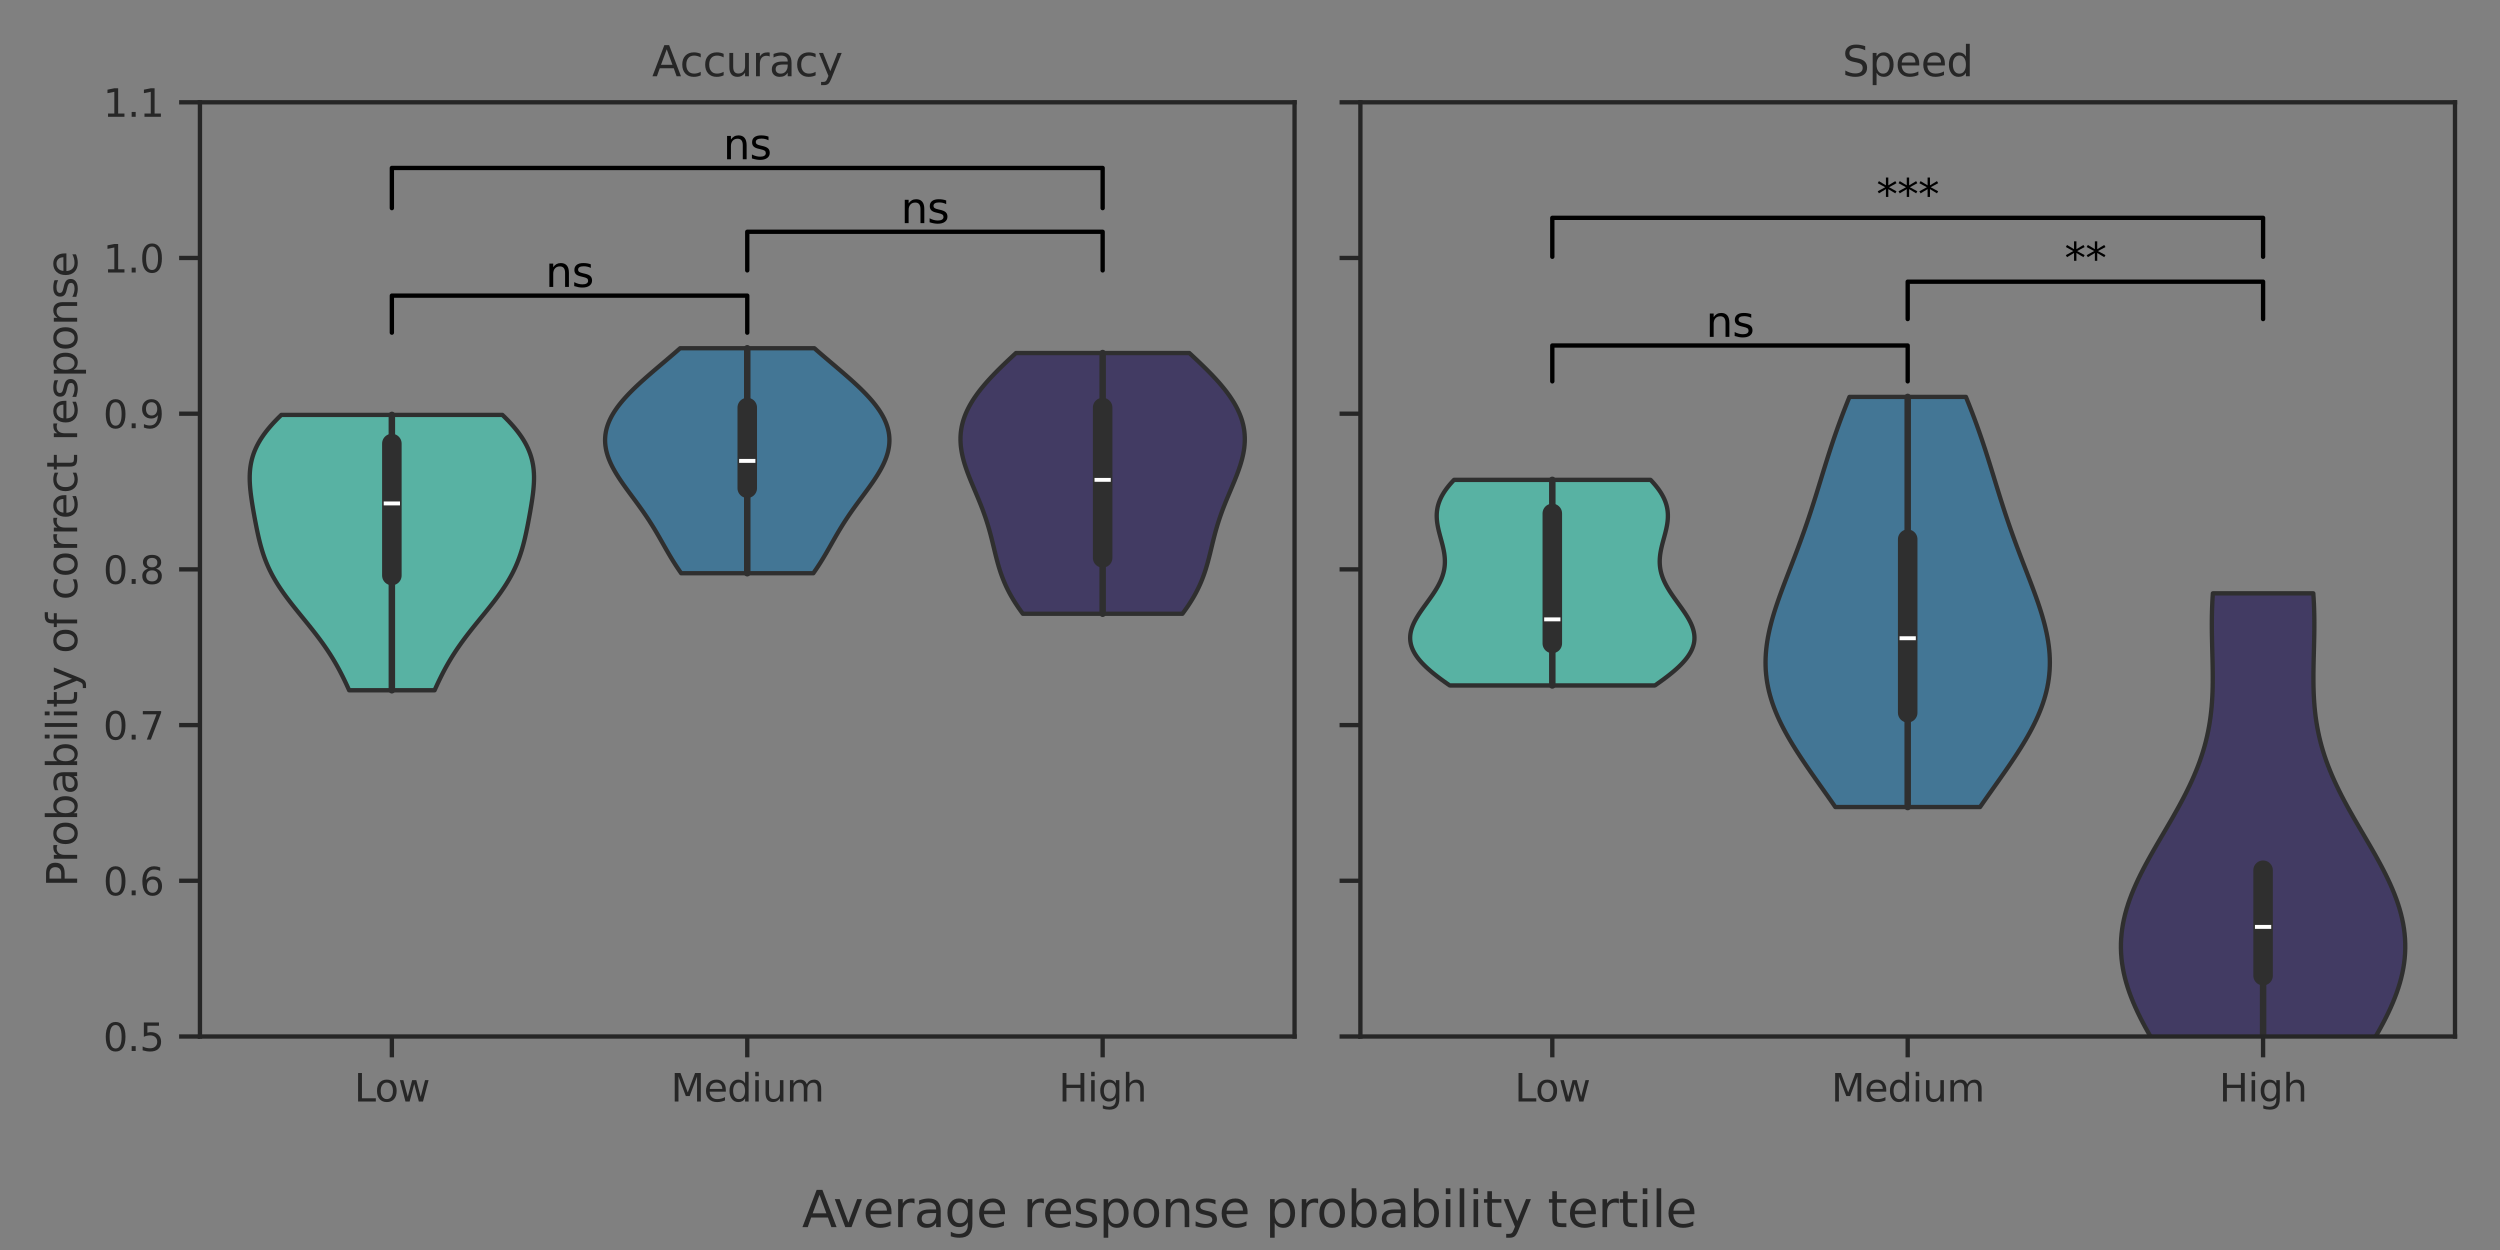 <?xml version="1.0" encoding="utf-8" standalone="no"?>
<!DOCTYPE svg PUBLIC "-//W3C//DTD SVG 1.1//EN"
  "http://www.w3.org/Graphics/SVG/1.1/DTD/svg11.dtd">
<svg xmlns:xlink="http://www.w3.org/1999/xlink" width="576pt" height="288pt" viewBox="0 0 576 288" xmlns="http://www.w3.org/2000/svg" version="1.1">
 <rect x="0" y="0" width="576" height="288" fill="#808080" stroke="none"/>
 <defs>
  <style type="text/css">*{stroke-linejoin: round; stroke-linecap: butt}</style>
 </defs>
 <g id="figure_1">
  <g id="patch_1">
   <path d="M 0 288 
L 576 288 
L 576 0 
L 0 0 
L 0 288 
z
" style="fill: none"/>
  </g>
  <g id="axes_1">
   <g id="patch_2">
    <path d="M 46.068 238.804 
L 298.266 238.804 
L 298.266 23.568 
L 46.068 23.568 
L 46.068 238.804 
z
" style="fill: none"/>
   </g>
   <g id="matplotlib.axis_1">
    <g id="xtick_1">
     <g id="line2d_1">
      <defs>
       <path id="mcb6c632f3d" d="M 0 0 
L 0 4.8 
" style="stroke: #262626"/>
      </defs>
      <g>
       <use xlink:href="#mcb6c632f3d" x="90.285" y="238.804" style="fill: #262626; stroke: #262626"/>
      </g>
     </g>
     <g id="text_1">
      <!-- Low -->
      <g style="fill: #262626" transform="translate(81.619 253.791) scale(0.088 -0.088)">
       <defs>
        <path id="DejaVuSans-4c" d="M 628 4666 
L 1259 4666 
L 1259 531 
L 3531 531 
L 3531 0 
L 628 0 
L 628 4666 
z
" transform="scale(0.016)"/>
        <path id="DejaVuSans-6f" d="M 1959 3097 
Q 1497 3097 1228 2736 
Q 959 2375 959 1747 
Q 959 1119 1226 758 
Q 1494 397 1959 397 
Q 2419 397 2687 759 
Q 2956 1122 2956 1747 
Q 2956 2369 2687 2733 
Q 2419 3097 1959 3097 
z
M 1959 3584 
Q 2709 3584 3137 3096 
Q 3566 2609 3566 1747 
Q 3566 888 3137 398 
Q 2709 -91 1959 -91 
Q 1206 -91 779 398 
Q 353 888 353 1747 
Q 353 2609 779 3096 
Q 1206 3584 1959 3584 
z
" transform="scale(0.016)"/>
        <path id="DejaVuSans-77" d="M 269 3500 
L 844 3500 
L 1563 769 
L 2278 3500 
L 2956 3500 
L 3675 769 
L 4391 3500 
L 4966 3500 
L 4050 0 
L 3372 0 
L 2619 2869 
L 1863 0 
L 1184 0 
L 269 3500 
z
" transform="scale(0.016)"/>
       </defs>
       <use xlink:href="#DejaVuSans-4c"/>
       <use xlink:href="#DejaVuSans-6f" x="53.963"/>
       <use xlink:href="#DejaVuSans-77" x="115.145"/>
      </g>
     </g>
    </g>
    <g id="xtick_2">
     <g id="line2d_2">
      <g>
       <use xlink:href="#mcb6c632f3d" x="172.167" y="238.804" style="fill: #262626; stroke: #262626"/>
      </g>
     </g>
     <g id="text_2">
      <!-- Medium -->
      <g style="fill: #262626" transform="translate(154.573 253.791) scale(0.088 -0.088)">
       <defs>
        <path id="DejaVuSans-4d" d="M 628 4666 
L 1569 4666 
L 2759 1491 
L 3956 4666 
L 4897 4666 
L 4897 0 
L 4281 0 
L 4281 4097 
L 3078 897 
L 2444 897 
L 1241 4097 
L 1241 0 
L 628 0 
L 628 4666 
z
" transform="scale(0.016)"/>
        <path id="DejaVuSans-65" d="M 3597 1894 
L 3597 1613 
L 953 1613 
Q 991 1019 1311 708 
Q 1631 397 2203 397 
Q 2534 397 2845 478 
Q 3156 559 3463 722 
L 3463 178 
Q 3153 47 2828 -22 
Q 2503 -91 2169 -91 
Q 1331 -91 842 396 
Q 353 884 353 1716 
Q 353 2575 817 3079 
Q 1281 3584 2069 3584 
Q 2775 3584 3186 3129 
Q 3597 2675 3597 1894 
z
M 3022 2063 
Q 3016 2534 2758 2815 
Q 2500 3097 2075 3097 
Q 1594 3097 1305 2825 
Q 1016 2553 972 2059 
L 3022 2063 
z
" transform="scale(0.016)"/>
        <path id="DejaVuSans-64" d="M 2906 2969 
L 2906 4863 
L 3481 4863 
L 3481 0 
L 2906 0 
L 2906 525 
Q 2725 213 2448 61 
Q 2172 -91 1784 -91 
Q 1150 -91 751 415 
Q 353 922 353 1747 
Q 353 2572 751 3078 
Q 1150 3584 1784 3584 
Q 2172 3584 2448 3432 
Q 2725 3281 2906 2969 
z
M 947 1747 
Q 947 1113 1208 752 
Q 1469 391 1925 391 
Q 2381 391 2643 752 
Q 2906 1113 2906 1747 
Q 2906 2381 2643 2742 
Q 2381 3103 1925 3103 
Q 1469 3103 1208 2742 
Q 947 2381 947 1747 
z
" transform="scale(0.016)"/>
        <path id="DejaVuSans-69" d="M 603 3500 
L 1178 3500 
L 1178 0 
L 603 0 
L 603 3500 
z
M 603 4863 
L 1178 4863 
L 1178 4134 
L 603 4134 
L 603 4863 
z
" transform="scale(0.016)"/>
        <path id="DejaVuSans-75" d="M 544 1381 
L 544 3500 
L 1119 3500 
L 1119 1403 
Q 1119 906 1312 657 
Q 1506 409 1894 409 
Q 2359 409 2629 706 
Q 2900 1003 2900 1516 
L 2900 3500 
L 3475 3500 
L 3475 0 
L 2900 0 
L 2900 538 
Q 2691 219 2414 64 
Q 2138 -91 1772 -91 
Q 1169 -91 856 284 
Q 544 659 544 1381 
z
M 1991 3584 
L 1991 3584 
z
" transform="scale(0.016)"/>
        <path id="DejaVuSans-6d" d="M 3328 2828 
Q 3544 3216 3844 3400 
Q 4144 3584 4550 3584 
Q 5097 3584 5394 3201 
Q 5691 2819 5691 2113 
L 5691 0 
L 5113 0 
L 5113 2094 
Q 5113 2597 4934 2840 
Q 4756 3084 4391 3084 
Q 3944 3084 3684 2787 
Q 3425 2491 3425 1978 
L 3425 0 
L 2847 0 
L 2847 2094 
Q 2847 2600 2669 2842 
Q 2491 3084 2119 3084 
Q 1678 3084 1418 2786 
Q 1159 2488 1159 1978 
L 1159 0 
L 581 0 
L 581 3500 
L 1159 3500 
L 1159 2956 
Q 1356 3278 1631 3431 
Q 1906 3584 2284 3584 
Q 2666 3584 2933 3390 
Q 3200 3197 3328 2828 
z
" transform="scale(0.016)"/>
       </defs>
       <use xlink:href="#DejaVuSans-4d"/>
       <use xlink:href="#DejaVuSans-65" x="86.279"/>
       <use xlink:href="#DejaVuSans-64" x="147.803"/>
       <use xlink:href="#DejaVuSans-69" x="211.279"/>
       <use xlink:href="#DejaVuSans-75" x="239.062"/>
       <use xlink:href="#DejaVuSans-6d" x="302.441"/>
      </g>
     </g>
    </g>
    <g id="xtick_3">
     <g id="line2d_3">
      <g>
       <use xlink:href="#mcb6c632f3d" x="254.049" y="238.804" style="fill: #262626; stroke: #262626"/>
      </g>
     </g>
     <g id="text_3">
      <!-- High -->
      <g style="fill: #262626" transform="translate(243.936 253.791) scale(0.088 -0.088)">
       <defs>
        <path id="DejaVuSans-48" d="M 628 4666 
L 1259 4666 
L 1259 2753 
L 3553 2753 
L 3553 4666 
L 4184 4666 
L 4184 0 
L 3553 0 
L 3553 2222 
L 1259 2222 
L 1259 0 
L 628 0 
L 628 4666 
z
" transform="scale(0.016)"/>
        <path id="DejaVuSans-67" d="M 2906 1791 
Q 2906 2416 2648 2759 
Q 2391 3103 1925 3103 
Q 1463 3103 1205 2759 
Q 947 2416 947 1791 
Q 947 1169 1205 825 
Q 1463 481 1925 481 
Q 2391 481 2648 825 
Q 2906 1169 2906 1791 
z
M 3481 434 
Q 3481 -459 3084 -895 
Q 2688 -1331 1869 -1331 
Q 1566 -1331 1297 -1286 
Q 1028 -1241 775 -1147 
L 775 -588 
Q 1028 -725 1275 -790 
Q 1522 -856 1778 -856 
Q 2344 -856 2625 -561 
Q 2906 -266 2906 331 
L 2906 616 
Q 2728 306 2450 153 
Q 2172 0 1784 0 
Q 1141 0 747 490 
Q 353 981 353 1791 
Q 353 2603 747 3093 
Q 1141 3584 1784 3584 
Q 2172 3584 2450 3431 
Q 2728 3278 2906 2969 
L 2906 3500 
L 3481 3500 
L 3481 434 
z
" transform="scale(0.016)"/>
        <path id="DejaVuSans-68" d="M 3513 2113 
L 3513 0 
L 2938 0 
L 2938 2094 
Q 2938 2591 2744 2837 
Q 2550 3084 2163 3084 
Q 1697 3084 1428 2787 
Q 1159 2491 1159 1978 
L 1159 0 
L 581 0 
L 581 4863 
L 1159 4863 
L 1159 2956 
Q 1366 3272 1645 3428 
Q 1925 3584 2291 3584 
Q 2894 3584 3203 3211 
Q 3513 2838 3513 2113 
z
" transform="scale(0.016)"/>
       </defs>
       <use xlink:href="#DejaVuSans-48"/>
       <use xlink:href="#DejaVuSans-69" x="75.195"/>
       <use xlink:href="#DejaVuSans-67" x="102.979"/>
       <use xlink:href="#DejaVuSans-68" x="166.455"/>
      </g>
     </g>
    </g>
   </g>
   <g id="matplotlib.axis_2">
    <g id="ytick_1">
     <g id="line2d_4">
      <defs>
       <path id="m2030f69457" d="M 0 0 
L -4.8 0 
" style="stroke: #262626"/>
      </defs>
      <g>
       <use xlink:href="#m2030f69457" x="46.068" y="238.804" style="fill: #262626; stroke: #262626"/>
      </g>
     </g>
     <g id="text_4">
      <!-- 0.5 -->
      <g style="fill: #262626" transform="translate(23.773 242.147) scale(0.088 -0.088)">
       <defs>
        <path id="DejaVuSans-30" d="M 2034 4250 
Q 1547 4250 1301 3770 
Q 1056 3291 1056 2328 
Q 1056 1369 1301 889 
Q 1547 409 2034 409 
Q 2525 409 2770 889 
Q 3016 1369 3016 2328 
Q 3016 3291 2770 3770 
Q 2525 4250 2034 4250 
z
M 2034 4750 
Q 2819 4750 3233 4129 
Q 3647 3509 3647 2328 
Q 3647 1150 3233 529 
Q 2819 -91 2034 -91 
Q 1250 -91 836 529 
Q 422 1150 422 2328 
Q 422 3509 836 4129 
Q 1250 4750 2034 4750 
z
" transform="scale(0.016)"/>
        <path id="DejaVuSans-2e" d="M 684 794 
L 1344 794 
L 1344 0 
L 684 0 
L 684 794 
z
" transform="scale(0.016)"/>
        <path id="DejaVuSans-35" d="M 691 4666 
L 3169 4666 
L 3169 4134 
L 1269 4134 
L 1269 2991 
Q 1406 3038 1543 3061 
Q 1681 3084 1819 3084 
Q 2600 3084 3056 2656 
Q 3513 2228 3513 1497 
Q 3513 744 3044 326 
Q 2575 -91 1722 -91 
Q 1428 -91 1123 -41 
Q 819 9 494 109 
L 494 744 
Q 775 591 1075 516 
Q 1375 441 1709 441 
Q 2250 441 2565 725 
Q 2881 1009 2881 1497 
Q 2881 1984 2565 2268 
Q 2250 2553 1709 2553 
Q 1456 2553 1204 2497 
Q 953 2441 691 2322 
L 691 4666 
z
" transform="scale(0.016)"/>
       </defs>
       <use xlink:href="#DejaVuSans-30"/>
       <use xlink:href="#DejaVuSans-2e" x="63.623"/>
       <use xlink:href="#DejaVuSans-35" x="95.41"/>
      </g>
     </g>
    </g>
    <g id="ytick_2">
     <g id="line2d_5">
      <g>
       <use xlink:href="#m2030f69457" x="46.068" y="202.931" style="fill: #262626; stroke: #262626"/>
      </g>
     </g>
     <g id="text_5">
      <!-- 0.6 -->
      <g style="fill: #262626" transform="translate(23.773 206.275) scale(0.088 -0.088)">
       <defs>
        <path id="DejaVuSans-36" d="M 2113 2584 
Q 1688 2584 1439 2293 
Q 1191 2003 1191 1497 
Q 1191 994 1439 701 
Q 1688 409 2113 409 
Q 2538 409 2786 701 
Q 3034 994 3034 1497 
Q 3034 2003 2786 2293 
Q 2538 2584 2113 2584 
z
M 3366 4563 
L 3366 3988 
Q 3128 4100 2886 4159 
Q 2644 4219 2406 4219 
Q 1781 4219 1451 3797 
Q 1122 3375 1075 2522 
Q 1259 2794 1537 2939 
Q 1816 3084 2150 3084 
Q 2853 3084 3261 2657 
Q 3669 2231 3669 1497 
Q 3669 778 3244 343 
Q 2819 -91 2113 -91 
Q 1303 -91 875 529 
Q 447 1150 447 2328 
Q 447 3434 972 4092 
Q 1497 4750 2381 4750 
Q 2619 4750 2861 4703 
Q 3103 4656 3366 4563 
z
" transform="scale(0.016)"/>
       </defs>
       <use xlink:href="#DejaVuSans-30"/>
       <use xlink:href="#DejaVuSans-2e" x="63.623"/>
       <use xlink:href="#DejaVuSans-36" x="95.41"/>
      </g>
     </g>
    </g>
    <g id="ytick_3">
     <g id="line2d_6">
      <g>
       <use xlink:href="#m2030f69457" x="46.068" y="167.059" style="fill: #262626; stroke: #262626"/>
      </g>
     </g>
     <g id="text_6">
      <!-- 0.7 -->
      <g style="fill: #262626" transform="translate(23.773 170.402) scale(0.088 -0.088)">
       <defs>
        <path id="DejaVuSans-37" d="M 525 4666 
L 3525 4666 
L 3525 4397 
L 1831 0 
L 1172 0 
L 2766 4134 
L 525 4134 
L 525 4666 
z
" transform="scale(0.016)"/>
       </defs>
       <use xlink:href="#DejaVuSans-30"/>
       <use xlink:href="#DejaVuSans-2e" x="63.623"/>
       <use xlink:href="#DejaVuSans-37" x="95.41"/>
      </g>
     </g>
    </g>
    <g id="ytick_4">
     <g id="line2d_7">
      <g>
       <use xlink:href="#m2030f69457" x="46.068" y="131.186" style="fill: #262626; stroke: #262626"/>
      </g>
     </g>
     <g id="text_7">
      <!-- 0.8 -->
      <g style="fill: #262626" transform="translate(23.773 134.529) scale(0.088 -0.088)">
       <defs>
        <path id="DejaVuSans-38" d="M 2034 2216 
Q 1584 2216 1326 1975 
Q 1069 1734 1069 1313 
Q 1069 891 1326 650 
Q 1584 409 2034 409 
Q 2484 409 2743 651 
Q 3003 894 3003 1313 
Q 3003 1734 2745 1975 
Q 2488 2216 2034 2216 
z
M 1403 2484 
Q 997 2584 770 2862 
Q 544 3141 544 3541 
Q 544 4100 942 4425 
Q 1341 4750 2034 4750 
Q 2731 4750 3128 4425 
Q 3525 4100 3525 3541 
Q 3525 3141 3298 2862 
Q 3072 2584 2669 2484 
Q 3125 2378 3379 2068 
Q 3634 1759 3634 1313 
Q 3634 634 3220 271 
Q 2806 -91 2034 -91 
Q 1263 -91 848 271 
Q 434 634 434 1313 
Q 434 1759 690 2068 
Q 947 2378 1403 2484 
z
M 1172 3481 
Q 1172 3119 1398 2916 
Q 1625 2713 2034 2713 
Q 2441 2713 2670 2916 
Q 2900 3119 2900 3481 
Q 2900 3844 2670 4047 
Q 2441 4250 2034 4250 
Q 1625 4250 1398 4047 
Q 1172 3844 1172 3481 
z
" transform="scale(0.016)"/>
       </defs>
       <use xlink:href="#DejaVuSans-30"/>
       <use xlink:href="#DejaVuSans-2e" x="63.623"/>
       <use xlink:href="#DejaVuSans-38" x="95.41"/>
      </g>
     </g>
    </g>
    <g id="ytick_5">
     <g id="line2d_8">
      <g>
       <use xlink:href="#m2030f69457" x="46.068" y="95.313" style="fill: #262626; stroke: #262626"/>
      </g>
     </g>
     <g id="text_8">
      <!-- 0.9 -->
      <g style="fill: #262626" transform="translate(23.773 98.657) scale(0.088 -0.088)">
       <defs>
        <path id="DejaVuSans-39" d="M 703 97 
L 703 672 
Q 941 559 1184 500 
Q 1428 441 1663 441 
Q 2288 441 2617 861 
Q 2947 1281 2994 2138 
Q 2813 1869 2534 1725 
Q 2256 1581 1919 1581 
Q 1219 1581 811 2004 
Q 403 2428 403 3163 
Q 403 3881 828 4315 
Q 1253 4750 1959 4750 
Q 2769 4750 3195 4129 
Q 3622 3509 3622 2328 
Q 3622 1225 3098 567 
Q 2575 -91 1691 -91 
Q 1453 -91 1209 -44 
Q 966 3 703 97 
z
M 1959 2075 
Q 2384 2075 2632 2365 
Q 2881 2656 2881 3163 
Q 2881 3666 2632 3958 
Q 2384 4250 1959 4250 
Q 1534 4250 1286 3958 
Q 1038 3666 1038 3163 
Q 1038 2656 1286 2365 
Q 1534 2075 1959 2075 
z
" transform="scale(0.016)"/>
       </defs>
       <use xlink:href="#DejaVuSans-30"/>
       <use xlink:href="#DejaVuSans-2e" x="63.623"/>
       <use xlink:href="#DejaVuSans-39" x="95.41"/>
      </g>
     </g>
    </g>
    <g id="ytick_6">
     <g id="line2d_9">
      <g>
       <use xlink:href="#m2030f69457" x="46.068" y="59.441" style="fill: #262626; stroke: #262626"/>
      </g>
     </g>
     <g id="text_9">
      <!-- 1.0 -->
      <g style="fill: #262626" transform="translate(23.773 62.784) scale(0.088 -0.088)">
       <defs>
        <path id="DejaVuSans-31" d="M 794 531 
L 1825 531 
L 1825 4091 
L 703 3866 
L 703 4441 
L 1819 4666 
L 2450 4666 
L 2450 531 
L 3481 531 
L 3481 0 
L 794 0 
L 794 531 
z
" transform="scale(0.016)"/>
       </defs>
       <use xlink:href="#DejaVuSans-31"/>
       <use xlink:href="#DejaVuSans-2e" x="63.623"/>
       <use xlink:href="#DejaVuSans-30" x="95.41"/>
      </g>
     </g>
    </g>
    <g id="ytick_7">
     <g id="line2d_10">
      <g>
       <use xlink:href="#m2030f69457" x="46.068" y="23.568" style="fill: #262626; stroke: #262626"/>
      </g>
     </g>
     <g id="text_10">
      <!-- 1.1 -->
      <g style="fill: #262626" transform="translate(23.773 26.911) scale(0.088 -0.088)">
       <use xlink:href="#DejaVuSans-31"/>
       <use xlink:href="#DejaVuSans-2e" x="63.623"/>
       <use xlink:href="#DejaVuSans-31" x="95.41"/>
      </g>
     </g>
    </g>
    <g id="text_11">
     <!-- Probability of correct response -->
     <g style="fill: #262626" transform="translate(17.777 204.366) rotate(-90) scale(0.096 -0.096)">
      <defs>
       <path id="DejaVuSans-50" d="M 1259 4147 
L 1259 2394 
L 2053 2394 
Q 2494 2394 2734 2622 
Q 2975 2850 2975 3272 
Q 2975 3691 2734 3919 
Q 2494 4147 2053 4147 
L 1259 4147 
z
M 628 4666 
L 2053 4666 
Q 2838 4666 3239 4311 
Q 3641 3956 3641 3272 
Q 3641 2581 3239 2228 
Q 2838 1875 2053 1875 
L 1259 1875 
L 1259 0 
L 628 0 
L 628 4666 
z
" transform="scale(0.016)"/>
       <path id="DejaVuSans-72" d="M 2631 2963 
Q 2534 3019 2420 3045 
Q 2306 3072 2169 3072 
Q 1681 3072 1420 2755 
Q 1159 2438 1159 1844 
L 1159 0 
L 581 0 
L 581 3500 
L 1159 3500 
L 1159 2956 
Q 1341 3275 1631 3429 
Q 1922 3584 2338 3584 
Q 2397 3584 2469 3576 
Q 2541 3569 2628 3553 
L 2631 2963 
z
" transform="scale(0.016)"/>
       <path id="DejaVuSans-62" d="M 3116 1747 
Q 3116 2381 2855 2742 
Q 2594 3103 2138 3103 
Q 1681 3103 1420 2742 
Q 1159 2381 1159 1747 
Q 1159 1113 1420 752 
Q 1681 391 2138 391 
Q 2594 391 2855 752 
Q 3116 1113 3116 1747 
z
M 1159 2969 
Q 1341 3281 1617 3432 
Q 1894 3584 2278 3584 
Q 2916 3584 3314 3078 
Q 3713 2572 3713 1747 
Q 3713 922 3314 415 
Q 2916 -91 2278 -91 
Q 1894 -91 1617 61 
Q 1341 213 1159 525 
L 1159 0 
L 581 0 
L 581 4863 
L 1159 4863 
L 1159 2969 
z
" transform="scale(0.016)"/>
       <path id="DejaVuSans-61" d="M 2194 1759 
Q 1497 1759 1228 1600 
Q 959 1441 959 1056 
Q 959 750 1161 570 
Q 1363 391 1709 391 
Q 2188 391 2477 730 
Q 2766 1069 2766 1631 
L 2766 1759 
L 2194 1759 
z
M 3341 1997 
L 3341 0 
L 2766 0 
L 2766 531 
Q 2569 213 2275 61 
Q 1981 -91 1556 -91 
Q 1019 -91 701 211 
Q 384 513 384 1019 
Q 384 1609 779 1909 
Q 1175 2209 1959 2209 
L 2766 2209 
L 2766 2266 
Q 2766 2663 2505 2880 
Q 2244 3097 1772 3097 
Q 1472 3097 1187 3025 
Q 903 2953 641 2809 
L 641 3341 
Q 956 3463 1253 3523 
Q 1550 3584 1831 3584 
Q 2591 3584 2966 3190 
Q 3341 2797 3341 1997 
z
" transform="scale(0.016)"/>
       <path id="DejaVuSans-6c" d="M 603 4863 
L 1178 4863 
L 1178 0 
L 603 0 
L 603 4863 
z
" transform="scale(0.016)"/>
       <path id="DejaVuSans-74" d="M 1172 4494 
L 1172 3500 
L 2356 3500 
L 2356 3053 
L 1172 3053 
L 1172 1153 
Q 1172 725 1289 603 
Q 1406 481 1766 481 
L 2356 481 
L 2356 0 
L 1766 0 
Q 1100 0 847 248 
Q 594 497 594 1153 
L 594 3053 
L 172 3053 
L 172 3500 
L 594 3500 
L 594 4494 
L 1172 4494 
z
" transform="scale(0.016)"/>
       <path id="DejaVuSans-79" d="M 2059 -325 
Q 1816 -950 1584 -1140 
Q 1353 -1331 966 -1331 
L 506 -1331 
L 506 -850 
L 844 -850 
Q 1081 -850 1212 -737 
Q 1344 -625 1503 -206 
L 1606 56 
L 191 3500 
L 800 3500 
L 1894 763 
L 2988 3500 
L 3597 3500 
L 2059 -325 
z
" transform="scale(0.016)"/>
       <path id="DejaVuSans-20" transform="scale(0.016)"/>
       <path id="DejaVuSans-66" d="M 2375 4863 
L 2375 4384 
L 1825 4384 
Q 1516 4384 1395 4259 
Q 1275 4134 1275 3809 
L 1275 3500 
L 2222 3500 
L 2222 3053 
L 1275 3053 
L 1275 0 
L 697 0 
L 697 3053 
L 147 3053 
L 147 3500 
L 697 3500 
L 697 3744 
Q 697 4328 969 4595 
Q 1241 4863 1831 4863 
L 2375 4863 
z
" transform="scale(0.016)"/>
       <path id="DejaVuSans-63" d="M 3122 3366 
L 3122 2828 
Q 2878 2963 2633 3030 
Q 2388 3097 2138 3097 
Q 1578 3097 1268 2742 
Q 959 2388 959 1747 
Q 959 1106 1268 751 
Q 1578 397 2138 397 
Q 2388 397 2633 464 
Q 2878 531 3122 666 
L 3122 134 
Q 2881 22 2623 -34 
Q 2366 -91 2075 -91 
Q 1284 -91 818 406 
Q 353 903 353 1747 
Q 353 2603 823 3093 
Q 1294 3584 2113 3584 
Q 2378 3584 2631 3529 
Q 2884 3475 3122 3366 
z
" transform="scale(0.016)"/>
       <path id="DejaVuSans-73" d="M 2834 3397 
L 2834 2853 
Q 2591 2978 2328 3040 
Q 2066 3103 1784 3103 
Q 1356 3103 1142 2972 
Q 928 2841 928 2578 
Q 928 2378 1081 2264 
Q 1234 2150 1697 2047 
L 1894 2003 
Q 2506 1872 2764 1633 
Q 3022 1394 3022 966 
Q 3022 478 2636 193 
Q 2250 -91 1575 -91 
Q 1294 -91 989 -36 
Q 684 19 347 128 
L 347 722 
Q 666 556 975 473 
Q 1284 391 1588 391 
Q 1994 391 2212 530 
Q 2431 669 2431 922 
Q 2431 1156 2273 1281 
Q 2116 1406 1581 1522 
L 1381 1569 
Q 847 1681 609 1914 
Q 372 2147 372 2553 
Q 372 3047 722 3315 
Q 1072 3584 1716 3584 
Q 2034 3584 2315 3537 
Q 2597 3491 2834 3397 
z
" transform="scale(0.016)"/>
       <path id="DejaVuSans-70" d="M 1159 525 
L 1159 -1331 
L 581 -1331 
L 581 3500 
L 1159 3500 
L 1159 2969 
Q 1341 3281 1617 3432 
Q 1894 3584 2278 3584 
Q 2916 3584 3314 3078 
Q 3713 2572 3713 1747 
Q 3713 922 3314 415 
Q 2916 -91 2278 -91 
Q 1894 -91 1617 61 
Q 1341 213 1159 525 
z
M 3116 1747 
Q 3116 2381 2855 2742 
Q 2594 3103 2138 3103 
Q 1681 3103 1420 2742 
Q 1159 2381 1159 1747 
Q 1159 1113 1420 752 
Q 1681 391 2138 391 
Q 2594 391 2855 752 
Q 3116 1113 3116 1747 
z
" transform="scale(0.016)"/>
       <path id="DejaVuSans-6e" d="M 3513 2113 
L 3513 0 
L 2938 0 
L 2938 2094 
Q 2938 2591 2744 2837 
Q 2550 3084 2163 3084 
Q 1697 3084 1428 2787 
Q 1159 2491 1159 1978 
L 1159 0 
L 581 0 
L 581 3500 
L 1159 3500 
L 1159 2956 
Q 1366 3272 1645 3428 
Q 1925 3584 2291 3584 
Q 2894 3584 3203 3211 
Q 3513 2838 3513 2113 
z
" transform="scale(0.016)"/>
      </defs>
      <use xlink:href="#DejaVuSans-50"/>
      <use xlink:href="#DejaVuSans-72" x="58.553"/>
      <use xlink:href="#DejaVuSans-6f" x="97.416"/>
      <use xlink:href="#DejaVuSans-62" x="158.598"/>
      <use xlink:href="#DejaVuSans-61" x="222.074"/>
      <use xlink:href="#DejaVuSans-62" x="283.354"/>
      <use xlink:href="#DejaVuSans-69" x="346.83"/>
      <use xlink:href="#DejaVuSans-6c" x="374.613"/>
      <use xlink:href="#DejaVuSans-69" x="402.396"/>
      <use xlink:href="#DejaVuSans-74" x="430.18"/>
      <use xlink:href="#DejaVuSans-79" x="469.389"/>
      <use xlink:href="#DejaVuSans-20" x="528.568"/>
      <use xlink:href="#DejaVuSans-6f" x="560.355"/>
      <use xlink:href="#DejaVuSans-66" x="621.537"/>
      <use xlink:href="#DejaVuSans-20" x="656.742"/>
      <use xlink:href="#DejaVuSans-63" x="688.529"/>
      <use xlink:href="#DejaVuSans-6f" x="743.51"/>
      <use xlink:href="#DejaVuSans-72" x="804.691"/>
      <use xlink:href="#DejaVuSans-72" x="844.055"/>
      <use xlink:href="#DejaVuSans-65" x="882.918"/>
      <use xlink:href="#DejaVuSans-63" x="944.441"/>
      <use xlink:href="#DejaVuSans-74" x="999.422"/>
      <use xlink:href="#DejaVuSans-20" x="1038.631"/>
      <use xlink:href="#DejaVuSans-72" x="1070.418"/>
      <use xlink:href="#DejaVuSans-65" x="1109.281"/>
      <use xlink:href="#DejaVuSans-73" x="1170.805"/>
      <use xlink:href="#DejaVuSans-70" x="1222.904"/>
      <use xlink:href="#DejaVuSans-6f" x="1286.381"/>
      <use xlink:href="#DejaVuSans-6e" x="1347.562"/>
      <use xlink:href="#DejaVuSans-73" x="1410.941"/>
      <use xlink:href="#DejaVuSans-65" x="1463.041"/>
     </g>
    </g>
   </g>
   <g id="PolyCollection_1">
    <defs>
     <path id="m1e36fc8ada" d="M 100.128 -128.962 
L 80.441 -128.962 
L 80.152 -129.603 
L 79.858 -130.244 
L 79.557 -130.885 
L 79.249 -131.526 
L 78.933 -132.166 
L 78.608 -132.807 
L 78.274 -133.448 
L 77.929 -134.089 
L 77.574 -134.73 
L 77.206 -135.371 
L 76.827 -136.012 
L 76.436 -136.652 
L 76.031 -137.293 
L 75.614 -137.934 
L 75.185 -138.575 
L 74.743 -139.216 
L 74.288 -139.857 
L 73.822 -140.498 
L 73.345 -141.139 
L 72.858 -141.779 
L 72.362 -142.42 
L 71.858 -143.061 
L 71.348 -143.702 
L 70.832 -144.343 
L 70.313 -144.984 
L 69.791 -145.625 
L 69.27 -146.266 
L 68.75 -146.906 
L 68.233 -147.547 
L 67.721 -148.188 
L 67.216 -148.829 
L 66.72 -149.47 
L 66.234 -150.111 
L 65.76 -150.752 
L 65.298 -151.393 
L 64.852 -152.033 
L 64.421 -152.674 
L 64.006 -153.315 
L 63.61 -153.956 
L 63.231 -154.597 
L 62.87 -155.238 
L 62.529 -155.879 
L 62.206 -156.52 
L 61.902 -157.16 
L 61.616 -157.801 
L 61.347 -158.442 
L 61.096 -159.083 
L 60.861 -159.724 
L 60.641 -160.365 
L 60.436 -161.006 
L 60.244 -161.647 
L 60.063 -162.287 
L 59.893 -162.928 
L 59.733 -163.569 
L 59.581 -164.21 
L 59.437 -164.851 
L 59.298 -165.492 
L 59.165 -166.133 
L 59.036 -166.774 
L 58.911 -167.414 
L 58.789 -168.055 
L 58.669 -168.696 
L 58.553 -169.337 
L 58.439 -169.978 
L 58.327 -170.619 
L 58.219 -171.26 
L 58.115 -171.901 
L 58.015 -172.541 
L 57.921 -173.182 
L 57.834 -173.823 
L 57.754 -174.464 
L 57.684 -175.105 
L 57.625 -175.746 
L 57.579 -176.387 
L 57.547 -177.028 
L 57.532 -177.668 
L 57.534 -178.309 
L 57.557 -178.95 
L 57.601 -179.591 
L 57.669 -180.232 
L 57.762 -180.873 
L 57.883 -181.514 
L 58.032 -182.155 
L 58.21 -182.795 
L 58.42 -183.436 
L 58.662 -184.077 
L 58.937 -184.718 
L 59.246 -185.359 
L 59.589 -186 
L 59.966 -186.641 
L 60.378 -187.282 
L 60.823 -187.922 
L 61.302 -188.563 
L 61.813 -189.204 
L 62.357 -189.845 
L 62.93 -190.486 
L 63.533 -191.127 
L 64.164 -191.768 
L 64.82 -192.409 
L 115.749 -192.409 
L 115.749 -192.409 
L 116.405 -191.768 
L 117.036 -191.127 
L 117.639 -190.486 
L 118.212 -189.845 
L 118.756 -189.204 
L 119.267 -188.563 
L 119.746 -187.922 
L 120.192 -187.282 
L 120.603 -186.641 
L 120.98 -186 
L 121.323 -185.359 
L 121.632 -184.718 
L 121.907 -184.077 
L 122.149 -183.436 
L 122.359 -182.795 
L 122.537 -182.155 
L 122.686 -181.514 
L 122.807 -180.873 
L 122.9 -180.232 
L 122.968 -179.591 
L 123.012 -178.95 
L 123.035 -178.309 
L 123.038 -177.668 
L 123.022 -177.028 
L 122.99 -176.387 
L 122.944 -175.746 
L 122.885 -175.105 
L 122.815 -174.464 
L 122.735 -173.823 
L 122.648 -173.182 
L 122.554 -172.541 
L 122.454 -171.901 
L 122.35 -171.26 
L 122.242 -170.619 
L 122.131 -169.978 
L 122.016 -169.337 
L 121.9 -168.696 
L 121.78 -168.055 
L 121.658 -167.414 
L 121.533 -166.774 
L 121.404 -166.133 
L 121.271 -165.492 
L 121.133 -164.851 
L 120.988 -164.21 
L 120.836 -163.569 
L 120.676 -162.928 
L 120.506 -162.287 
L 120.326 -161.647 
L 120.133 -161.006 
L 119.928 -160.365 
L 119.708 -159.724 
L 119.473 -159.083 
L 119.222 -158.442 
L 118.953 -157.801 
L 118.667 -157.16 
L 118.363 -156.52 
L 118.04 -155.879 
L 117.699 -155.238 
L 117.338 -154.597 
L 116.96 -153.956 
L 116.563 -153.315 
L 116.148 -152.674 
L 115.717 -152.033 
L 115.271 -151.393 
L 114.809 -150.752 
L 114.335 -150.111 
L 113.849 -149.47 
L 113.353 -148.829 
L 112.848 -148.188 
L 112.336 -147.547 
L 111.819 -146.906 
L 111.299 -146.266 
L 110.778 -145.625 
L 110.256 -144.984 
L 109.737 -144.343 
L 109.221 -143.702 
L 108.711 -143.061 
L 108.207 -142.42 
L 107.711 -141.779 
L 107.224 -141.139 
L 106.747 -140.498 
L 106.281 -139.857 
L 105.827 -139.216 
L 105.384 -138.575 
L 104.955 -137.934 
L 104.538 -137.293 
L 104.133 -136.652 
L 103.742 -136.012 
L 103.363 -135.371 
L 102.996 -134.73 
L 102.64 -134.089 
L 102.295 -133.448 
L 101.961 -132.807 
L 101.636 -132.166 
L 101.32 -131.526 
L 101.012 -130.885 
L 100.711 -130.244 
L 100.417 -129.603 
L 100.128 -128.962 
z
" style="stroke: #2f2f2f"/>
    </defs>
    <g clip-path="url(#p8d35c342a3)">
     <use xlink:href="#m1e36fc8ada" x="0" y="288" style="fill: #58b2a3; stroke: #2f2f2f"/>
    </g>
   </g>
   <g id="PolyCollection_2">
    <defs>
     <path id="m094f054f51" d="M 187.394 -155.928 
L 156.94 -155.928 
L 156.575 -156.452 
L 156.219 -156.975 
L 155.871 -157.499 
L 155.531 -158.023 
L 155.2 -158.546 
L 154.875 -159.07 
L 154.557 -159.593 
L 154.245 -160.117 
L 153.938 -160.641 
L 153.635 -161.164 
L 153.335 -161.688 
L 153.037 -162.211 
L 152.74 -162.735 
L 152.443 -163.259 
L 152.145 -163.782 
L 151.845 -164.306 
L 151.542 -164.829 
L 151.235 -165.353 
L 150.924 -165.876 
L 150.607 -166.4 
L 150.285 -166.924 
L 149.956 -167.447 
L 149.621 -167.971 
L 149.279 -168.494 
L 148.93 -169.018 
L 148.575 -169.542 
L 148.213 -170.065 
L 147.845 -170.589 
L 147.472 -171.112 
L 147.094 -171.636 
L 146.713 -172.16 
L 146.328 -172.683 
L 145.941 -173.207 
L 145.554 -173.73 
L 145.167 -174.254 
L 144.782 -174.777 
L 144.399 -175.301 
L 144.022 -175.825 
L 143.649 -176.348 
L 143.285 -176.872 
L 142.928 -177.395 
L 142.582 -177.919 
L 142.248 -178.443 
L 141.926 -178.966 
L 141.618 -179.49 
L 141.326 -180.013 
L 141.05 -180.537 
L 140.793 -181.061 
L 140.554 -181.584 
L 140.336 -182.108 
L 140.138 -182.631 
L 139.963 -183.155 
L 139.81 -183.678 
L 139.681 -184.202 
L 139.577 -184.726 
L 139.497 -185.249 
L 139.443 -185.773 
L 139.415 -186.296 
L 139.414 -186.82 
L 139.44 -187.344 
L 139.492 -187.867 
L 139.572 -188.391 
L 139.679 -188.914 
L 139.814 -189.438 
L 139.977 -189.962 
L 140.166 -190.485 
L 140.383 -191.009 
L 140.626 -191.532 
L 140.896 -192.056 
L 141.192 -192.579 
L 141.513 -193.103 
L 141.859 -193.627 
L 142.229 -194.15 
L 142.622 -194.674 
L 143.038 -195.197 
L 143.475 -195.721 
L 143.933 -196.245 
L 144.41 -196.768 
L 144.905 -197.292 
L 145.417 -197.815 
L 145.945 -198.339 
L 146.488 -198.863 
L 147.044 -199.386 
L 147.612 -199.91 
L 148.191 -200.433 
L 148.779 -200.957 
L 149.375 -201.481 
L 149.978 -202.004 
L 150.587 -202.528 
L 151.199 -203.051 
L 151.814 -203.575 
L 152.431 -204.098 
L 153.049 -204.622 
L 153.665 -205.146 
L 154.28 -205.669 
L 154.892 -206.193 
L 155.501 -206.716 
L 156.104 -207.24 
L 156.702 -207.764 
L 187.632 -207.764 
L 187.632 -207.764 
L 188.23 -207.24 
L 188.833 -206.716 
L 189.442 -206.193 
L 190.054 -205.669 
L 190.669 -205.146 
L 191.285 -204.622 
L 191.903 -204.098 
L 192.52 -203.575 
L 193.135 -203.051 
L 193.747 -202.528 
L 194.356 -202.004 
L 194.959 -201.481 
L 195.555 -200.957 
L 196.143 -200.433 
L 196.722 -199.91 
L 197.29 -199.386 
L 197.846 -198.863 
L 198.389 -198.339 
L 198.917 -197.815 
L 199.429 -197.292 
L 199.924 -196.768 
L 200.401 -196.245 
L 200.859 -195.721 
L 201.296 -195.197 
L 201.712 -194.674 
L 202.105 -194.15 
L 202.475 -193.627 
L 202.821 -193.103 
L 203.142 -192.579 
L 203.438 -192.056 
L 203.708 -191.532 
L 203.951 -191.009 
L 204.168 -190.485 
L 204.357 -189.962 
L 204.52 -189.438 
L 204.655 -188.914 
L 204.762 -188.391 
L 204.842 -187.867 
L 204.894 -187.344 
L 204.92 -186.82 
L 204.919 -186.296 
L 204.891 -185.773 
L 204.837 -185.249 
L 204.757 -184.726 
L 204.653 -184.202 
L 204.524 -183.678 
L 204.371 -183.155 
L 204.196 -182.631 
L 203.998 -182.108 
L 203.78 -181.584 
L 203.541 -181.061 
L 203.284 -180.537 
L 203.008 -180.013 
L 202.716 -179.49 
L 202.408 -178.966 
L 202.087 -178.443 
L 201.752 -177.919 
L 201.406 -177.395 
L 201.049 -176.872 
L 200.685 -176.348 
L 200.312 -175.825 
L 199.935 -175.301 
L 199.552 -174.777 
L 199.167 -174.254 
L 198.78 -173.73 
L 198.393 -173.207 
L 198.006 -172.683 
L 197.621 -172.16 
L 197.24 -171.636 
L 196.862 -171.112 
L 196.489 -170.589 
L 196.121 -170.065 
L 195.759 -169.542 
L 195.404 -169.018 
L 195.055 -168.494 
L 194.713 -167.971 
L 194.378 -167.447 
L 194.049 -166.924 
L 193.727 -166.4 
L 193.41 -165.876 
L 193.099 -165.353 
L 192.792 -164.829 
L 192.489 -164.306 
L 192.189 -163.782 
L 191.891 -163.259 
L 191.594 -162.735 
L 191.297 -162.211 
L 190.999 -161.688 
L 190.699 -161.164 
L 190.396 -160.641 
L 190.089 -160.117 
L 189.777 -159.593 
L 189.459 -159.07 
L 189.134 -158.546 
L 188.803 -158.023 
L 188.463 -157.499 
L 188.115 -156.975 
L 187.759 -156.452 
L 187.394 -155.928 
z
" style="stroke: #2f2f2f"/>
    </defs>
    <g clip-path="url(#p8d35c342a3)">
     <use xlink:href="#m094f054f51" x="0" y="288" style="fill: #437695; stroke: #2f2f2f"/>
    </g>
   </g>
   <g id="PolyCollection_3">
    <defs>
     <path id="m10696107a7" d="M 272.436 -146.59 
L 235.663 -146.59 
L 235.218 -147.197 
L 234.787 -147.803 
L 234.371 -148.41 
L 233.972 -149.017 
L 233.589 -149.624 
L 233.223 -150.23 
L 232.874 -150.837 
L 232.543 -151.444 
L 232.228 -152.051 
L 231.931 -152.658 
L 231.651 -153.264 
L 231.386 -153.871 
L 231.137 -154.478 
L 230.903 -155.085 
L 230.683 -155.691 
L 230.476 -156.298 
L 230.281 -156.905 
L 230.096 -157.512 
L 229.921 -158.119 
L 229.754 -158.725 
L 229.593 -159.332 
L 229.438 -159.939 
L 229.287 -160.546 
L 229.139 -161.152 
L 228.992 -161.759 
L 228.845 -162.366 
L 228.697 -162.973 
L 228.547 -163.579 
L 228.394 -164.186 
L 228.236 -164.793 
L 228.072 -165.4 
L 227.903 -166.007 
L 227.727 -166.613 
L 227.544 -167.22 
L 227.354 -167.827 
L 227.156 -168.434 
L 226.95 -169.04 
L 226.736 -169.647 
L 226.515 -170.254 
L 226.288 -170.861 
L 226.053 -171.468 
L 225.813 -172.074 
L 225.567 -172.681 
L 225.317 -173.288 
L 225.064 -173.895 
L 224.809 -174.501 
L 224.552 -175.108 
L 224.296 -175.715 
L 224.042 -176.322 
L 223.79 -176.928 
L 223.542 -177.535 
L 223.3 -178.142 
L 223.066 -178.749 
L 222.84 -179.356 
L 222.624 -179.962 
L 222.419 -180.569 
L 222.228 -181.176 
L 222.05 -181.783 
L 221.889 -182.389 
L 221.744 -182.996 
L 221.618 -183.603 
L 221.511 -184.21 
L 221.424 -184.817 
L 221.359 -185.423 
L 221.316 -186.03 
L 221.296 -186.637 
L 221.301 -187.244 
L 221.33 -187.85 
L 221.385 -188.457 
L 221.466 -189.064 
L 221.573 -189.671 
L 221.706 -190.277 
L 221.867 -190.884 
L 222.054 -191.491 
L 222.269 -192.098 
L 222.51 -192.705 
L 222.778 -193.311 
L 223.073 -193.918 
L 223.394 -194.525 
L 223.74 -195.132 
L 224.112 -195.738 
L 224.509 -196.345 
L 224.929 -196.952 
L 225.373 -197.559 
L 225.838 -198.166 
L 226.326 -198.772 
L 226.833 -199.379 
L 227.36 -199.986 
L 227.905 -200.593 
L 228.468 -201.199 
L 229.046 -201.806 
L 229.638 -202.413 
L 230.243 -203.02 
L 230.861 -203.626 
L 231.488 -204.233 
L 232.125 -204.84 
L 232.769 -205.447 
L 233.42 -206.054 
L 234.074 -206.66 
L 274.024 -206.66 
L 274.024 -206.66 
L 274.679 -206.054 
L 275.33 -205.447 
L 275.974 -204.84 
L 276.61 -204.233 
L 277.238 -203.626 
L 277.855 -203.02 
L 278.461 -202.413 
L 279.053 -201.806 
L 279.631 -201.199 
L 280.193 -200.593 
L 280.739 -199.986 
L 281.266 -199.379 
L 281.773 -198.772 
L 282.261 -198.166 
L 282.726 -197.559 
L 283.17 -196.952 
L 283.59 -196.345 
L 283.987 -195.738 
L 284.359 -195.132 
L 284.705 -194.525 
L 285.026 -193.918 
L 285.321 -193.311 
L 285.589 -192.705 
L 285.83 -192.098 
L 286.045 -191.491 
L 286.232 -190.884 
L 286.393 -190.277 
L 286.526 -189.671 
L 286.633 -189.064 
L 286.714 -188.457 
L 286.768 -187.85 
L 286.798 -187.244 
L 286.802 -186.637 
L 286.783 -186.03 
L 286.74 -185.423 
L 286.675 -184.817 
L 286.588 -184.21 
L 286.481 -183.603 
L 286.355 -182.996 
L 286.21 -182.389 
L 286.049 -181.783 
L 285.871 -181.176 
L 285.68 -180.569 
L 285.475 -179.962 
L 285.259 -179.356 
L 285.033 -178.749 
L 284.799 -178.142 
L 284.557 -177.535 
L 284.309 -176.928 
L 284.057 -176.322 
L 283.803 -175.715 
L 283.547 -175.108 
L 283.29 -174.501 
L 283.035 -173.895 
L 282.782 -173.288 
L 282.532 -172.681 
L 282.286 -172.074 
L 282.046 -171.468 
L 281.811 -170.861 
L 281.583 -170.254 
L 281.363 -169.647 
L 281.149 -169.04 
L 280.943 -168.434 
L 280.745 -167.827 
L 280.555 -167.22 
L 280.372 -166.613 
L 280.196 -166.007 
L 280.027 -165.4 
L 279.863 -164.793 
L 279.705 -164.186 
L 279.552 -163.579 
L 279.401 -162.973 
L 279.254 -162.366 
L 279.107 -161.759 
L 278.96 -161.152 
L 278.812 -160.546 
L 278.661 -159.939 
L 278.506 -159.332 
L 278.345 -158.725 
L 278.178 -158.119 
L 278.003 -157.512 
L 277.818 -156.905 
L 277.623 -156.298 
L 277.416 -155.691 
L 277.195 -155.085 
L 276.961 -154.478 
L 276.713 -153.871 
L 276.448 -153.264 
L 276.168 -152.658 
L 275.871 -152.051 
L 275.556 -151.444 
L 275.225 -150.837 
L 274.876 -150.23 
L 274.51 -149.624 
L 274.127 -149.017 
L 273.728 -148.41 
L 273.312 -147.803 
L 272.881 -147.197 
L 272.436 -146.59 
z
" style="stroke: #2f2f2f"/>
    </defs>
    <g clip-path="url(#p8d35c342a3)">
     <use xlink:href="#m10696107a7" x="0" y="288" style="fill: #423b63; stroke: #2f2f2f"/>
    </g>
   </g>
   <g id="line2d_11">
    <path d="M 90.285 159.038 
L 90.285 95.591 
" clip-path="url(#p8d35c342a3)" style="fill: none; stroke: #2f2f2f; stroke-width: 1.5; stroke-linecap: round"/>
   </g>
   <g id="line2d_12">
    <path d="M 90.285 132.596 
L 90.285 102.196 
" clip-path="url(#p8d35c342a3)" style="fill: none; stroke: #2f2f2f; stroke-width: 4.5; stroke-linecap: round"/>
   </g>
   <g id="line2d_13">
    <path d="M 90.285 115.989 
" clip-path="url(#p8d35c342a3)" style="fill: none; stroke: #2f2f2f; stroke-width: 1.2; stroke-linecap: round"/>
    <defs>
     <path id="medff4b2f0e" d="M 1.875 0 
L -1.875 -0 
" style="stroke: #ffffff; stroke-width: 0.9"/>
    </defs>
    <g clip-path="url(#p8d35c342a3)">
     <use xlink:href="#medff4b2f0e" x="90.285" y="115.989" style="fill: #ffffff; stroke: #ffffff; stroke-width: 0.9"/>
    </g>
   </g>
   <g id="line2d_14">
    <path d="M 172.167 132.072 
L 172.167 80.236 
" clip-path="url(#p8d35c342a3)" style="fill: none; stroke: #2f2f2f; stroke-width: 1.5; stroke-linecap: round"/>
   </g>
   <g id="line2d_15">
    <path d="M 172.167 112.485 
L 172.167 93.9 
" clip-path="url(#p8d35c342a3)" style="fill: none; stroke: #2f2f2f; stroke-width: 4.5; stroke-linecap: round"/>
   </g>
   <g id="line2d_16">
    <path d="M 172.167 106.19 
" clip-path="url(#p8d35c342a3)" style="fill: none; stroke: #2f2f2f; stroke-width: 1.2; stroke-linecap: round"/>
    <g clip-path="url(#p8d35c342a3)">
     <use xlink:href="#medff4b2f0e" x="172.167" y="106.19" style="fill: #ffffff; stroke: #ffffff; stroke-width: 0.9"/>
    </g>
   </g>
   <g id="line2d_17">
    <path d="M 254.049 141.41 
L 254.049 81.34 
" clip-path="url(#p8d35c342a3)" style="fill: none; stroke: #2f2f2f; stroke-width: 1.5; stroke-linecap: round"/>
   </g>
   <g id="line2d_18">
    <path d="M 254.049 128.529 
L 254.049 93.9 
" clip-path="url(#p8d35c342a3)" style="fill: none; stroke: #2f2f2f; stroke-width: 4.5; stroke-linecap: round"/>
   </g>
   <g id="line2d_19">
    <path d="M 254.049 110.559 
" clip-path="url(#p8d35c342a3)" style="fill: none; stroke: #2f2f2f; stroke-width: 1.2; stroke-linecap: round"/>
    <g clip-path="url(#p8d35c342a3)">
     <use xlink:href="#medff4b2f0e" x="254.049" y="110.559" style="fill: #ffffff; stroke: #ffffff; stroke-width: 0.9"/>
    </g>
   </g>
   <g id="line2d_20">
    <path d="M 90.285 76.649 
L 90.285 68.111 
L 172.167 68.111 
L 172.167 76.649 
" clip-path="url(#p8d35c342a3)" style="fill: none; stroke: #000000; stroke-linecap: round"/>
   </g>
   <g id="line2d_21">
    <path d="M 172.167 62.3 
L 172.167 53.403 
L 254.049 53.403 
L 254.049 62.3 
" clip-path="url(#p8d35c342a3)" style="fill: none; stroke: #000000; stroke-linecap: round"/>
   </g>
   <g id="line2d_22">
    <path d="M 90.285 47.951 
L 90.285 38.696 
L 254.049 38.696 
L 254.049 47.951 
" clip-path="url(#p8d35c342a3)" style="fill: none; stroke: #000000; stroke-linecap: round"/>
   </g>
   <g id="patch_3">
    <path d="M 46.068 238.804 
L 46.068 23.568 
" style="fill: none; stroke: #262626; stroke-linejoin: miter; stroke-linecap: square"/>
   </g>
   <g id="patch_4">
    <path d="M 298.266 238.804 
L 298.266 23.568 
" style="fill: none; stroke: #262626; stroke-linejoin: miter; stroke-linecap: square"/>
   </g>
   <g id="patch_5">
    <path d="M 46.068 238.804 
L 298.266 238.804 
" style="fill: none; stroke: #262626; stroke-linejoin: miter; stroke-linecap: square"/>
   </g>
   <g id="patch_6">
    <path d="M 46.068 23.568 
L 298.266 23.568 
" style="fill: none; stroke: #262626; stroke-linejoin: miter; stroke-linecap: square"/>
   </g>
   <g id="text_12">
    <!-- ns -->
    <g transform="translate(125.683 66.115) scale(0.096 -0.096)">
     <use xlink:href="#DejaVuSans-6e"/>
     <use xlink:href="#DejaVuSans-73" x="63.379"/>
    </g>
   </g>
   <g id="text_13">
    <!-- ns -->
    <g transform="translate(207.566 51.407) scale(0.096 -0.096)">
     <use xlink:href="#DejaVuSans-6e"/>
     <use xlink:href="#DejaVuSans-73" x="63.379"/>
    </g>
   </g>
   <g id="text_14">
    <!-- ns -->
    <g transform="translate(166.625 36.699) scale(0.096 -0.096)">
     <use xlink:href="#DejaVuSans-6e"/>
     <use xlink:href="#DejaVuSans-73" x="63.379"/>
    </g>
   </g>
   <g id="text_15">
    <!-- Accuracy -->
    <g style="fill: #262626" transform="translate(150.252 17.568) scale(0.096 -0.096)">
     <defs>
      <path id="DejaVuSans-41" d="M 2188 4044 
L 1331 1722 
L 3047 1722 
L 2188 4044 
z
M 1831 4666 
L 2547 4666 
L 4325 0 
L 3669 0 
L 3244 1197 
L 1141 1197 
L 716 0 
L 50 0 
L 1831 4666 
z
" transform="scale(0.016)"/>
     </defs>
     <use xlink:href="#DejaVuSans-41"/>
     <use xlink:href="#DejaVuSans-63" x="66.658"/>
     <use xlink:href="#DejaVuSans-63" x="121.639"/>
     <use xlink:href="#DejaVuSans-75" x="176.619"/>
     <use xlink:href="#DejaVuSans-72" x="239.998"/>
     <use xlink:href="#DejaVuSans-61" x="281.111"/>
     <use xlink:href="#DejaVuSans-63" x="342.391"/>
     <use xlink:href="#DejaVuSans-79" x="397.371"/>
    </g>
   </g>
  </g>
  <g id="axes_2">
   <g id="patch_7">
    <path d="M 313.434 238.804 
L 565.632 238.804 
L 565.632 23.568 
L 313.434 23.568 
L 313.434 238.804 
z
" style="fill: none"/>
   </g>
   <g id="matplotlib.axis_3">
    <g id="xtick_4">
     <g id="line2d_23">
      <g>
       <use xlink:href="#mcb6c632f3d" x="357.651" y="238.804" style="fill: #262626; stroke: #262626"/>
      </g>
     </g>
     <g id="text_16">
      <!-- Low -->
      <g style="fill: #262626" transform="translate(348.985 253.791) scale(0.088 -0.088)">
       <use xlink:href="#DejaVuSans-4c"/>
       <use xlink:href="#DejaVuSans-6f" x="53.963"/>
       <use xlink:href="#DejaVuSans-77" x="115.145"/>
      </g>
     </g>
    </g>
    <g id="xtick_5">
     <g id="line2d_24">
      <g>
       <use xlink:href="#mcb6c632f3d" x="439.533" y="238.804" style="fill: #262626; stroke: #262626"/>
      </g>
     </g>
     <g id="text_17">
      <!-- Medium -->
      <g style="fill: #262626" transform="translate(421.939 253.791) scale(0.088 -0.088)">
       <use xlink:href="#DejaVuSans-4d"/>
       <use xlink:href="#DejaVuSans-65" x="86.279"/>
       <use xlink:href="#DejaVuSans-64" x="147.803"/>
       <use xlink:href="#DejaVuSans-69" x="211.279"/>
       <use xlink:href="#DejaVuSans-75" x="239.062"/>
       <use xlink:href="#DejaVuSans-6d" x="302.441"/>
      </g>
     </g>
    </g>
    <g id="xtick_6">
     <g id="line2d_25">
      <g>
       <use xlink:href="#mcb6c632f3d" x="521.415" y="238.804" style="fill: #262626; stroke: #262626"/>
      </g>
     </g>
     <g id="text_18">
      <!-- High -->
      <g style="fill: #262626" transform="translate(511.302 253.791) scale(0.088 -0.088)">
       <use xlink:href="#DejaVuSans-48"/>
       <use xlink:href="#DejaVuSans-69" x="75.195"/>
       <use xlink:href="#DejaVuSans-67" x="102.979"/>
       <use xlink:href="#DejaVuSans-68" x="166.455"/>
      </g>
     </g>
    </g>
   </g>
   <g id="matplotlib.axis_4">
    <g id="ytick_8">
     <g id="line2d_26">
      <g>
       <use xlink:href="#m2030f69457" x="313.434" y="238.804" style="fill: #262626; stroke: #262626"/>
      </g>
     </g>
    </g>
    <g id="ytick_9">
     <g id="line2d_27">
      <g>
       <use xlink:href="#m2030f69457" x="313.434" y="202.931" style="fill: #262626; stroke: #262626"/>
      </g>
     </g>
    </g>
    <g id="ytick_10">
     <g id="line2d_28">
      <g>
       <use xlink:href="#m2030f69457" x="313.434" y="167.059" style="fill: #262626; stroke: #262626"/>
      </g>
     </g>
    </g>
    <g id="ytick_11">
     <g id="line2d_29">
      <g>
       <use xlink:href="#m2030f69457" x="313.434" y="131.186" style="fill: #262626; stroke: #262626"/>
      </g>
     </g>
    </g>
    <g id="ytick_12">
     <g id="line2d_30">
      <g>
       <use xlink:href="#m2030f69457" x="313.434" y="95.313" style="fill: #262626; stroke: #262626"/>
      </g>
     </g>
    </g>
    <g id="ytick_13">
     <g id="line2d_31">
      <g>
       <use xlink:href="#m2030f69457" x="313.434" y="59.441" style="fill: #262626; stroke: #262626"/>
      </g>
     </g>
    </g>
    <g id="ytick_14">
     <g id="line2d_32">
      <g>
       <use xlink:href="#m2030f69457" x="313.434" y="23.568" style="fill: #262626; stroke: #262626"/>
      </g>
     </g>
    </g>
   </g>
   <g id="PolyCollection_4">
    <defs>
     <path id="m23945432bd" d="M 381.283 -130.068 
L 334.018 -130.068 
L 333.333 -130.546 
L 332.661 -131.025 
L 332.004 -131.503 
L 331.366 -131.982 
L 330.748 -132.46 
L 330.151 -132.939 
L 329.579 -133.417 
L 329.033 -133.896 
L 328.514 -134.374 
L 328.026 -134.853 
L 327.568 -135.331 
L 327.144 -135.81 
L 326.753 -136.288 
L 326.398 -136.767 
L 326.08 -137.245 
L 325.798 -137.724 
L 325.555 -138.202 
L 325.349 -138.681 
L 325.182 -139.159 
L 325.054 -139.638 
L 324.964 -140.116 
L 324.912 -140.595 
L 324.898 -141.073 
L 324.919 -141.551 
L 324.977 -142.03 
L 325.068 -142.508 
L 325.192 -142.987 
L 325.347 -143.465 
L 325.531 -143.944 
L 325.743 -144.422 
L 325.979 -144.901 
L 326.238 -145.379 
L 326.517 -145.858 
L 326.814 -146.336 
L 327.126 -146.815 
L 327.451 -147.293 
L 327.785 -147.772 
L 328.126 -148.25 
L 328.472 -148.729 
L 328.819 -149.207 
L 329.164 -149.686 
L 329.506 -150.164 
L 329.842 -150.643 
L 330.169 -151.121 
L 330.485 -151.6 
L 330.788 -152.078 
L 331.076 -152.557 
L 331.347 -153.035 
L 331.599 -153.514 
L 331.831 -153.992 
L 332.042 -154.471 
L 332.231 -154.949 
L 332.397 -155.428 
L 332.54 -155.906 
L 332.659 -156.385 
L 332.754 -156.863 
L 332.825 -157.342 
L 332.873 -157.82 
L 332.899 -158.299 
L 332.903 -158.777 
L 332.886 -159.256 
L 332.849 -159.734 
L 332.795 -160.213 
L 332.724 -160.691 
L 332.638 -161.17 
L 332.539 -161.648 
L 332.43 -162.127 
L 332.312 -162.605 
L 332.188 -163.084 
L 332.059 -163.562 
L 331.928 -164.041 
L 331.798 -164.519 
L 331.671 -164.998 
L 331.549 -165.476 
L 331.434 -165.955 
L 331.329 -166.433 
L 331.236 -166.912 
L 331.157 -167.39 
L 331.094 -167.869 
L 331.049 -168.347 
L 331.024 -168.826 
L 331.02 -169.304 
L 331.039 -169.783 
L 331.082 -170.261 
L 331.151 -170.74 
L 331.246 -171.218 
L 331.368 -171.697 
L 331.519 -172.175 
L 331.697 -172.654 
L 331.904 -173.132 
L 332.14 -173.611 
L 332.404 -174.089 
L 332.696 -174.568 
L 333.017 -175.046 
L 333.364 -175.525 
L 333.738 -176.003 
L 334.137 -176.482 
L 334.561 -176.96 
L 335.008 -177.439 
L 380.293 -177.439 
L 380.293 -177.439 
L 380.74 -176.96 
L 381.164 -176.482 
L 381.563 -176.003 
L 381.937 -175.525 
L 382.284 -175.046 
L 382.605 -174.568 
L 382.897 -174.089 
L 383.161 -173.611 
L 383.397 -173.132 
L 383.604 -172.654 
L 383.782 -172.175 
L 383.933 -171.697 
L 384.055 -171.218 
L 384.15 -170.74 
L 384.219 -170.261 
L 384.262 -169.783 
L 384.281 -169.304 
L 384.277 -168.826 
L 384.252 -168.347 
L 384.207 -167.869 
L 384.144 -167.39 
L 384.065 -166.912 
L 383.972 -166.433 
L 383.867 -165.955 
L 383.753 -165.476 
L 383.63 -164.998 
L 383.503 -164.519 
L 383.373 -164.041 
L 383.242 -163.562 
L 383.114 -163.084 
L 382.989 -162.605 
L 382.871 -162.127 
L 382.762 -161.648 
L 382.663 -161.17 
L 382.577 -160.691 
L 382.506 -160.213 
L 382.452 -159.734 
L 382.415 -159.256 
L 382.398 -158.777 
L 382.402 -158.299 
L 382.428 -157.82 
L 382.476 -157.342 
L 382.547 -156.863 
L 382.642 -156.385 
L 382.761 -155.906 
L 382.904 -155.428 
L 383.07 -154.949 
L 383.259 -154.471 
L 383.47 -153.992 
L 383.702 -153.514 
L 383.954 -153.035 
L 384.225 -152.557 
L 384.513 -152.078 
L 384.816 -151.6 
L 385.132 -151.121 
L 385.459 -150.643 
L 385.795 -150.164 
L 386.137 -149.686 
L 386.482 -149.207 
L 386.829 -148.729 
L 387.175 -148.25 
L 387.516 -147.772 
L 387.85 -147.293 
L 388.175 -146.815 
L 388.487 -146.336 
L 388.784 -145.858 
L 389.063 -145.379 
L 389.322 -144.901 
L 389.558 -144.422 
L 389.77 -143.944 
L 389.954 -143.465 
L 390.109 -142.987 
L 390.233 -142.508 
L 390.324 -142.03 
L 390.382 -141.551 
L 390.404 -141.073 
L 390.389 -140.595 
L 390.337 -140.116 
L 390.247 -139.638 
L 390.119 -139.159 
L 389.952 -138.681 
L 389.747 -138.202 
L 389.503 -137.724 
L 389.221 -137.245 
L 388.903 -136.767 
L 388.548 -136.288 
L 388.157 -135.81 
L 387.733 -135.331 
L 387.275 -134.853 
L 386.787 -134.374 
L 386.268 -133.896 
L 385.722 -133.417 
L 385.15 -132.939 
L 384.553 -132.46 
L 383.935 -131.982 
L 383.297 -131.503 
L 382.64 -131.025 
L 381.968 -130.546 
L 381.283 -130.068 
z
" style="stroke: #2f2f2f"/>
    </defs>
    <g clip-path="url(#p686638e427)">
     <use xlink:href="#m23945432bd" x="0" y="288" style="fill: #58b2a3; stroke: #2f2f2f"/>
    </g>
   </g>
   <g id="PolyCollection_5">
    <defs>
     <path id="m5182216290" d="M 456.201 -102.056 
L 422.865 -102.056 
L 422.201 -103.011 
L 421.532 -103.965 
L 420.859 -104.92 
L 420.184 -105.874 
L 419.509 -106.829 
L 418.834 -107.783 
L 418.161 -108.738 
L 417.492 -109.692 
L 416.829 -110.647 
L 416.173 -111.601 
L 415.526 -112.556 
L 414.89 -113.51 
L 414.266 -114.464 
L 413.658 -115.419 
L 413.065 -116.373 
L 412.49 -117.328 
L 411.935 -118.282 
L 411.402 -119.237 
L 410.892 -120.191 
L 410.406 -121.146 
L 409.946 -122.1 
L 409.514 -123.055 
L 409.111 -124.009 
L 408.737 -124.964 
L 408.394 -125.918 
L 408.083 -126.873 
L 407.805 -127.827 
L 407.559 -128.782 
L 407.347 -129.736 
L 407.169 -130.691 
L 407.025 -131.645 
L 406.914 -132.6 
L 406.836 -133.554 
L 406.792 -134.509 
L 406.78 -135.463 
L 406.8 -136.418 
L 406.85 -137.372 
L 406.931 -138.327 
L 407.04 -139.281 
L 407.177 -140.235 
L 407.34 -141.19 
L 407.528 -142.144 
L 407.739 -143.099 
L 407.972 -144.053 
L 408.225 -145.008 
L 408.496 -145.962 
L 408.784 -146.917 
L 409.087 -147.871 
L 409.404 -148.826 
L 409.732 -149.78 
L 410.071 -150.735 
L 410.418 -151.689 
L 410.772 -152.644 
L 411.132 -153.598 
L 411.495 -154.553 
L 411.862 -155.507 
L 412.23 -156.462 
L 412.599 -157.416 
L 412.967 -158.371 
L 413.333 -159.325 
L 413.697 -160.28 
L 414.058 -161.234 
L 414.415 -162.189 
L 414.768 -163.143 
L 415.116 -164.098 
L 415.459 -165.052 
L 415.797 -166.006 
L 416.129 -166.961 
L 416.457 -167.915 
L 416.779 -168.87 
L 417.096 -169.824 
L 417.408 -170.779 
L 417.716 -171.733 
L 418.021 -172.688 
L 418.322 -173.642 
L 418.62 -174.597 
L 418.916 -175.551 
L 419.21 -176.506 
L 419.504 -177.46 
L 419.797 -178.415 
L 420.091 -179.369 
L 420.386 -180.324 
L 420.683 -181.278 
L 420.983 -182.233 
L 421.286 -183.187 
L 421.593 -184.142 
L 421.905 -185.096 
L 422.221 -186.051 
L 422.543 -187.005 
L 422.871 -187.96 
L 423.206 -188.914 
L 423.546 -189.869 
L 423.894 -190.823 
L 424.248 -191.777 
L 424.609 -192.732 
L 424.976 -193.686 
L 425.35 -194.641 
L 425.73 -195.595 
L 426.116 -196.55 
L 452.95 -196.55 
L 452.95 -196.55 
L 453.336 -195.595 
L 453.716 -194.641 
L 454.09 -193.686 
L 454.457 -192.732 
L 454.818 -191.777 
L 455.172 -190.823 
L 455.52 -189.869 
L 455.86 -188.914 
L 456.195 -187.96 
L 456.523 -187.005 
L 456.845 -186.051 
L 457.161 -185.096 
L 457.473 -184.142 
L 457.78 -183.187 
L 458.083 -182.233 
L 458.383 -181.278 
L 458.68 -180.324 
L 458.975 -179.369 
L 459.269 -178.415 
L 459.562 -177.46 
L 459.856 -176.506 
L 460.15 -175.551 
L 460.446 -174.597 
L 460.744 -173.642 
L 461.045 -172.688 
L 461.35 -171.733 
L 461.658 -170.779 
L 461.97 -169.824 
L 462.287 -168.87 
L 462.609 -167.915 
L 462.937 -166.961 
L 463.269 -166.006 
L 463.607 -165.052 
L 463.95 -164.098 
L 464.298 -163.143 
L 464.651 -162.189 
L 465.008 -161.234 
L 465.369 -160.28 
L 465.733 -159.325 
L 466.099 -158.371 
L 466.467 -157.416 
L 466.836 -156.462 
L 467.204 -155.507 
L 467.571 -154.553 
L 467.934 -153.598 
L 468.294 -152.644 
L 468.648 -151.689 
L 468.995 -150.735 
L 469.334 -149.78 
L 469.662 -148.826 
L 469.979 -147.871 
L 470.282 -146.917 
L 470.57 -145.962 
L 470.841 -145.008 
L 471.094 -144.053 
L 471.327 -143.099 
L 471.538 -142.144 
L 471.726 -141.19 
L 471.889 -140.235 
L 472.026 -139.281 
L 472.135 -138.327 
L 472.216 -137.372 
L 472.266 -136.418 
L 472.286 -135.463 
L 472.274 -134.509 
L 472.23 -133.554 
L 472.152 -132.6 
L 472.041 -131.645 
L 471.897 -130.691 
L 471.719 -129.736 
L 471.507 -128.782 
L 471.261 -127.827 
L 470.983 -126.873 
L 470.672 -125.918 
L 470.329 -124.964 
L 469.955 -124.009 
L 469.552 -123.055 
L 469.12 -122.1 
L 468.66 -121.146 
L 468.174 -120.191 
L 467.664 -119.237 
L 467.131 -118.282 
L 466.576 -117.328 
L 466.001 -116.373 
L 465.408 -115.419 
L 464.8 -114.464 
L 464.176 -113.51 
L 463.54 -112.556 
L 462.893 -111.601 
L 462.237 -110.647 
L 461.574 -109.692 
L 460.905 -108.738 
L 460.232 -107.783 
L 459.557 -106.829 
L 458.882 -105.874 
L 458.207 -104.92 
L 457.534 -103.965 
L 456.865 -103.011 
L 456.201 -102.056 
z
" style="stroke: #2f2f2f"/>
    </defs>
    <g clip-path="url(#p686638e427)">
     <use xlink:href="#m5182216290" x="0" y="288" style="fill: #437695; stroke: #2f2f2f"/>
    </g>
   </g>
   <g id="PolyCollection_6">
    <defs>
     <path id="m7e3771a140" d="M 540.862 -38.805 
L 501.969 -38.805 
L 501.238 -39.941 
L 500.506 -41.077 
L 499.777 -42.213 
L 499.053 -43.35 
L 498.335 -44.486 
L 497.626 -45.622 
L 496.927 -46.759 
L 496.243 -47.895 
L 495.573 -49.031 
L 494.922 -50.167 
L 494.292 -51.304 
L 493.684 -52.44 
L 493.101 -53.576 
L 492.545 -54.712 
L 492.019 -55.849 
L 491.525 -56.985 
L 491.064 -58.121 
L 490.639 -59.257 
L 490.251 -60.394 
L 489.902 -61.53 
L 489.594 -62.666 
L 489.328 -63.803 
L 489.105 -64.939 
L 488.926 -66.075 
L 488.792 -67.211 
L 488.704 -68.348 
L 488.662 -69.484 
L 488.667 -70.62 
L 488.717 -71.756 
L 488.814 -72.893 
L 488.956 -74.029 
L 489.143 -75.165 
L 489.374 -76.301 
L 489.648 -77.438 
L 489.964 -78.574 
L 490.319 -79.71 
L 490.713 -80.847 
L 491.143 -81.983 
L 491.607 -83.119 
L 492.103 -84.255 
L 492.628 -85.392 
L 493.181 -86.528 
L 493.758 -87.664 
L 494.356 -88.8 
L 494.973 -89.937 
L 495.605 -91.073 
L 496.25 -92.209 
L 496.905 -93.346 
L 497.567 -94.482 
L 498.232 -95.618 
L 498.898 -96.754 
L 499.561 -97.891 
L 500.22 -99.027 
L 500.87 -100.163 
L 501.51 -101.299 
L 502.137 -102.436 
L 502.748 -103.572 
L 503.342 -104.708 
L 503.915 -105.844 
L 504.467 -106.981 
L 504.995 -108.117 
L 505.498 -109.253 
L 505.975 -110.39 
L 506.424 -111.526 
L 506.844 -112.662 
L 507.235 -113.798 
L 507.597 -114.935 
L 507.929 -116.071 
L 508.231 -117.207 
L 508.504 -118.343 
L 508.748 -119.48 
L 508.963 -120.616 
L 509.15 -121.752 
L 509.311 -122.888 
L 509.446 -124.025 
L 509.558 -125.161 
L 509.647 -126.297 
L 509.715 -127.434 
L 509.765 -128.57 
L 509.797 -129.706 
L 509.814 -130.842 
L 509.818 -131.979 
L 509.812 -133.115 
L 509.796 -134.251 
L 509.774 -135.387 
L 509.748 -136.524 
L 509.719 -137.66 
L 509.689 -138.796 
L 509.662 -139.932 
L 509.638 -141.069 
L 509.619 -142.205 
L 509.608 -143.341 
L 509.606 -144.478 
L 509.613 -145.614 
L 509.633 -146.75 
L 509.665 -147.886 
L 509.711 -149.023 
L 509.772 -150.159 
L 509.848 -151.295 
L 532.983 -151.295 
L 532.983 -151.295 
L 533.059 -150.159 
L 533.12 -149.023 
L 533.166 -147.886 
L 533.198 -146.75 
L 533.217 -145.614 
L 533.225 -144.478 
L 533.223 -143.341 
L 533.212 -142.205 
L 533.193 -141.069 
L 533.169 -139.932 
L 533.142 -138.796 
L 533.112 -137.66 
L 533.083 -136.524 
L 533.057 -135.387 
L 533.035 -134.251 
L 533.019 -133.115 
L 533.013 -131.979 
L 533.017 -130.842 
L 533.034 -129.706 
L 533.066 -128.57 
L 533.116 -127.434 
L 533.184 -126.297 
L 533.273 -125.161 
L 533.385 -124.025 
L 533.52 -122.888 
L 533.681 -121.752 
L 533.868 -120.616 
L 534.083 -119.48 
L 534.327 -118.343 
L 534.6 -117.207 
L 534.902 -116.071 
L 535.234 -114.935 
L 535.596 -113.798 
L 535.987 -112.662 
L 536.407 -111.526 
L 536.856 -110.39 
L 537.333 -109.253 
L 537.836 -108.117 
L 538.364 -106.981 
L 538.916 -105.844 
L 539.489 -104.708 
L 540.083 -103.572 
L 540.694 -102.436 
L 541.321 -101.299 
L 541.961 -100.163 
L 542.611 -99.027 
L 543.27 -97.891 
L 543.933 -96.754 
L 544.599 -95.618 
L 545.264 -94.482 
L 545.926 -93.346 
L 546.581 -92.209 
L 547.226 -91.073 
L 547.858 -89.937 
L 548.475 -88.8 
L 549.073 -87.664 
L 549.65 -86.528 
L 550.202 -85.392 
L 550.728 -84.255 
L 551.224 -83.119 
L 551.688 -81.983 
L 552.118 -80.847 
L 552.512 -79.71 
L 552.867 -78.574 
L 553.183 -77.438 
L 553.456 -76.301 
L 553.688 -75.165 
L 553.875 -74.029 
L 554.017 -72.893 
L 554.113 -71.756 
L 554.164 -70.62 
L 554.168 -69.484 
L 554.127 -68.348 
L 554.039 -67.211 
L 553.905 -66.075 
L 553.726 -64.939 
L 553.503 -63.803 
L 553.237 -62.666 
L 552.929 -61.53 
L 552.58 -60.394 
L 552.192 -59.257 
L 551.767 -58.121 
L 551.306 -56.985 
L 550.812 -55.849 
L 550.286 -54.712 
L 549.73 -53.576 
L 549.147 -52.44 
L 548.539 -51.304 
L 547.909 -50.167 
L 547.258 -49.031 
L 546.588 -47.895 
L 545.904 -46.759 
L 545.205 -45.622 
L 544.496 -44.486 
L 543.778 -43.35 
L 543.054 -42.213 
L 542.325 -41.077 
L 541.593 -39.941 
L 540.862 -38.805 
z
" style="stroke: #2f2f2f"/>
    </defs>
    <g clip-path="url(#p686638e427)">
     <use xlink:href="#m7e3771a140" x="0" y="288" style="fill: #423b63; stroke: #2f2f2f"/>
    </g>
   </g>
   <g id="line2d_33">
    <path d="M 357.651 157.932 
L 357.651 110.561 
" clip-path="url(#p686638e427)" style="fill: none; stroke: #2f2f2f; stroke-width: 1.5; stroke-linecap: round"/>
   </g>
   <g id="line2d_34">
    <path d="M 357.651 148.243 
L 357.651 118.294 
" clip-path="url(#p686638e427)" style="fill: none; stroke: #2f2f2f; stroke-width: 4.5; stroke-linecap: round"/>
   </g>
   <g id="line2d_35">
    <path d="M 357.651 142.701 
" clip-path="url(#p686638e427)" style="fill: none; stroke: #2f2f2f; stroke-width: 1.2; stroke-linecap: round"/>
    <g clip-path="url(#p686638e427)">
     <use xlink:href="#medff4b2f0e" x="357.651" y="142.701" style="fill: #ffffff; stroke: #ffffff; stroke-width: 0.9"/>
    </g>
   </g>
   <g id="line2d_36">
    <path d="M 439.533 185.944 
L 439.533 91.45 
" clip-path="url(#p686638e427)" style="fill: none; stroke: #2f2f2f; stroke-width: 1.5; stroke-linecap: round"/>
   </g>
   <g id="line2d_37">
    <path d="M 439.533 164.217 
L 439.533 124.237 
" clip-path="url(#p686638e427)" style="fill: none; stroke: #2f2f2f; stroke-width: 4.5; stroke-linecap: round"/>
   </g>
   <g id="line2d_38">
    <path d="M 439.533 147.047 
" clip-path="url(#p686638e427)" style="fill: none; stroke: #2f2f2f; stroke-width: 1.2; stroke-linecap: round"/>
    <g clip-path="url(#p686638e427)">
     <use xlink:href="#medff4b2f0e" x="439.533" y="147.047" style="fill: #ffffff; stroke: #ffffff; stroke-width: 0.9"/>
    </g>
   </g>
   <g id="line2d_39">
    <path d="M 521.415 249.195 
L 521.415 200.502 
" clip-path="url(#p686638e427)" style="fill: none; stroke: #2f2f2f; stroke-width: 1.5; stroke-linecap: round"/>
   </g>
   <g id="line2d_40">
    <path d="M 521.415 224.791 
L 521.415 200.502 
" clip-path="url(#p686638e427)" style="fill: none; stroke: #2f2f2f; stroke-width: 4.5; stroke-linecap: round"/>
   </g>
   <g id="line2d_41">
    <path d="M 521.415 213.56 
" clip-path="url(#p686638e427)" style="fill: none; stroke: #2f2f2f; stroke-width: 1.2; stroke-linecap: round"/>
    <g clip-path="url(#p686638e427)">
     <use xlink:href="#medff4b2f0e" x="521.415" y="213.56" style="fill: #ffffff; stroke: #ffffff; stroke-width: 0.9"/>
    </g>
   </g>
   <g id="line2d_42">
    <path d="M 357.651 87.863 
L 357.651 79.605 
L 439.533 79.605 
L 439.533 87.863 
" clip-path="url(#p686638e427)" style="fill: none; stroke: #000000; stroke-linecap: round"/>
   </g>
   <g id="line2d_43">
    <path d="M 439.533 73.514 
L 439.533 64.897 
L 521.415 64.897 
L 521.415 73.514 
" clip-path="url(#p686638e427)" style="fill: none; stroke: #000000; stroke-linecap: round"/>
   </g>
   <g id="line2d_44">
    <path d="M 357.651 59.165 
L 357.651 50.19 
L 521.415 50.19 
L 521.415 59.165 
" clip-path="url(#p686638e427)" style="fill: none; stroke: #000000; stroke-linecap: round"/>
   </g>
   <g id="patch_8">
    <path d="M 313.434 238.804 
L 313.434 23.568 
" style="fill: none; stroke: #262626; stroke-linejoin: miter; stroke-linecap: square"/>
   </g>
   <g id="patch_9">
    <path d="M 565.632 238.804 
L 565.632 23.568 
" style="fill: none; stroke: #262626; stroke-linejoin: miter; stroke-linecap: square"/>
   </g>
   <g id="patch_10">
    <path d="M 313.434 238.804 
L 565.632 238.804 
" style="fill: none; stroke: #262626; stroke-linejoin: miter; stroke-linecap: square"/>
   </g>
   <g id="patch_11">
    <path d="M 313.434 23.568 
L 565.632 23.568 
" style="fill: none; stroke: #262626; stroke-linejoin: miter; stroke-linecap: square"/>
   </g>
   <g id="text_19">
    <!-- ns -->
    <g transform="translate(393.049 77.609) scale(0.096 -0.096)">
     <use xlink:href="#DejaVuSans-6e"/>
     <use xlink:href="#DejaVuSans-73" x="63.379"/>
    </g>
   </g>
   <g id="text_20">
    <!-- ** -->
    <g transform="translate(475.674 62.901) scale(0.096 -0.096)">
     <defs>
      <path id="DejaVuSans-2a" d="M 3009 3897 
L 1888 3291 
L 3009 2681 
L 2828 2375 
L 1778 3009 
L 1778 1831 
L 1422 1831 
L 1422 3009 
L 372 2375 
L 191 2681 
L 1313 3291 
L 191 3897 
L 372 4206 
L 1422 3572 
L 1422 4750 
L 1778 4750 
L 1778 3572 
L 2828 4206 
L 3009 3897 
z
" transform="scale(0.016)"/>
     </defs>
     <use xlink:href="#DejaVuSans-2a"/>
     <use xlink:href="#DejaVuSans-2a" x="50"/>
    </g>
   </g>
   <g id="text_21">
    <!-- *** -->
    <g transform="translate(432.333 48.193) scale(0.096 -0.096)">
     <use xlink:href="#DejaVuSans-2a"/>
     <use xlink:href="#DejaVuSans-2a" x="50"/>
     <use xlink:href="#DejaVuSans-2a" x="100"/>
    </g>
   </g>
   <g id="text_22">
    <!-- Speed -->
    <g style="fill: #262626" transform="translate(424.484 17.568) scale(0.096 -0.096)">
     <defs>
      <path id="DejaVuSans-53" d="M 3425 4513 
L 3425 3897 
Q 3066 4069 2747 4153 
Q 2428 4238 2131 4238 
Q 1616 4238 1336 4038 
Q 1056 3838 1056 3469 
Q 1056 3159 1242 3001 
Q 1428 2844 1947 2747 
L 2328 2669 
Q 3034 2534 3370 2195 
Q 3706 1856 3706 1288 
Q 3706 609 3251 259 
Q 2797 -91 1919 -91 
Q 1588 -91 1214 -16 
Q 841 59 441 206 
L 441 856 
Q 825 641 1194 531 
Q 1563 422 1919 422 
Q 2459 422 2753 634 
Q 3047 847 3047 1241 
Q 3047 1584 2836 1778 
Q 2625 1972 2144 2069 
L 1759 2144 
Q 1053 2284 737 2584 
Q 422 2884 422 3419 
Q 422 4038 858 4394 
Q 1294 4750 2059 4750 
Q 2388 4750 2728 4690 
Q 3069 4631 3425 4513 
z
" transform="scale(0.016)"/>
     </defs>
     <use xlink:href="#DejaVuSans-53"/>
     <use xlink:href="#DejaVuSans-70" x="63.477"/>
     <use xlink:href="#DejaVuSans-65" x="126.953"/>
     <use xlink:href="#DejaVuSans-65" x="188.477"/>
     <use xlink:href="#DejaVuSans-64" x="250"/>
    </g>
   </g>
  </g>
  <g id="text_23">
   <!-- Average response probability tertile -->
   <g style="fill: #262626" transform="translate(184.792 282.724) scale(0.115 -0.115)">
    <defs>
     <path id="DejaVuSans-76" d="M 191 3500 
L 800 3500 
L 1894 563 
L 2988 3500 
L 3597 3500 
L 2284 0 
L 1503 0 
L 191 3500 
z
" transform="scale(0.016)"/>
    </defs>
    <use xlink:href="#DejaVuSans-41"/>
    <use xlink:href="#DejaVuSans-76" x="62.533"/>
    <use xlink:href="#DejaVuSans-65" x="121.713"/>
    <use xlink:href="#DejaVuSans-72" x="183.236"/>
    <use xlink:href="#DejaVuSans-61" x="224.35"/>
    <use xlink:href="#DejaVuSans-67" x="285.629"/>
    <use xlink:href="#DejaVuSans-65" x="349.105"/>
    <use xlink:href="#DejaVuSans-20" x="410.629"/>
    <use xlink:href="#DejaVuSans-72" x="442.416"/>
    <use xlink:href="#DejaVuSans-65" x="481.279"/>
    <use xlink:href="#DejaVuSans-73" x="542.803"/>
    <use xlink:href="#DejaVuSans-70" x="594.902"/>
    <use xlink:href="#DejaVuSans-6f" x="658.379"/>
    <use xlink:href="#DejaVuSans-6e" x="719.561"/>
    <use xlink:href="#DejaVuSans-73" x="782.939"/>
    <use xlink:href="#DejaVuSans-65" x="835.039"/>
    <use xlink:href="#DejaVuSans-20" x="896.562"/>
    <use xlink:href="#DejaVuSans-70" x="928.35"/>
    <use xlink:href="#DejaVuSans-72" x="991.826"/>
    <use xlink:href="#DejaVuSans-6f" x="1030.689"/>
    <use xlink:href="#DejaVuSans-62" x="1091.871"/>
    <use xlink:href="#DejaVuSans-61" x="1155.348"/>
    <use xlink:href="#DejaVuSans-62" x="1216.627"/>
    <use xlink:href="#DejaVuSans-69" x="1280.104"/>
    <use xlink:href="#DejaVuSans-6c" x="1307.887"/>
    <use xlink:href="#DejaVuSans-69" x="1335.67"/>
    <use xlink:href="#DejaVuSans-74" x="1363.453"/>
    <use xlink:href="#DejaVuSans-79" x="1402.662"/>
    <use xlink:href="#DejaVuSans-20" x="1461.842"/>
    <use xlink:href="#DejaVuSans-74" x="1493.629"/>
    <use xlink:href="#DejaVuSans-65" x="1532.838"/>
    <use xlink:href="#DejaVuSans-72" x="1594.361"/>
    <use xlink:href="#DejaVuSans-74" x="1635.475"/>
    <use xlink:href="#DejaVuSans-69" x="1674.684"/>
    <use xlink:href="#DejaVuSans-6c" x="1702.467"/>
    <use xlink:href="#DejaVuSans-65" x="1730.25"/>
   </g>
  </g>
 </g>
 <defs>
  <clipPath id="p8d35c342a3">
   <rect x="46.068" y="23.568" width="252.198" height="215.236"/>
  </clipPath>
  <clipPath id="p686638e427">
   <rect x="313.434" y="23.568" width="252.198" height="215.236"/>
  </clipPath>
 </defs>
</svg>
